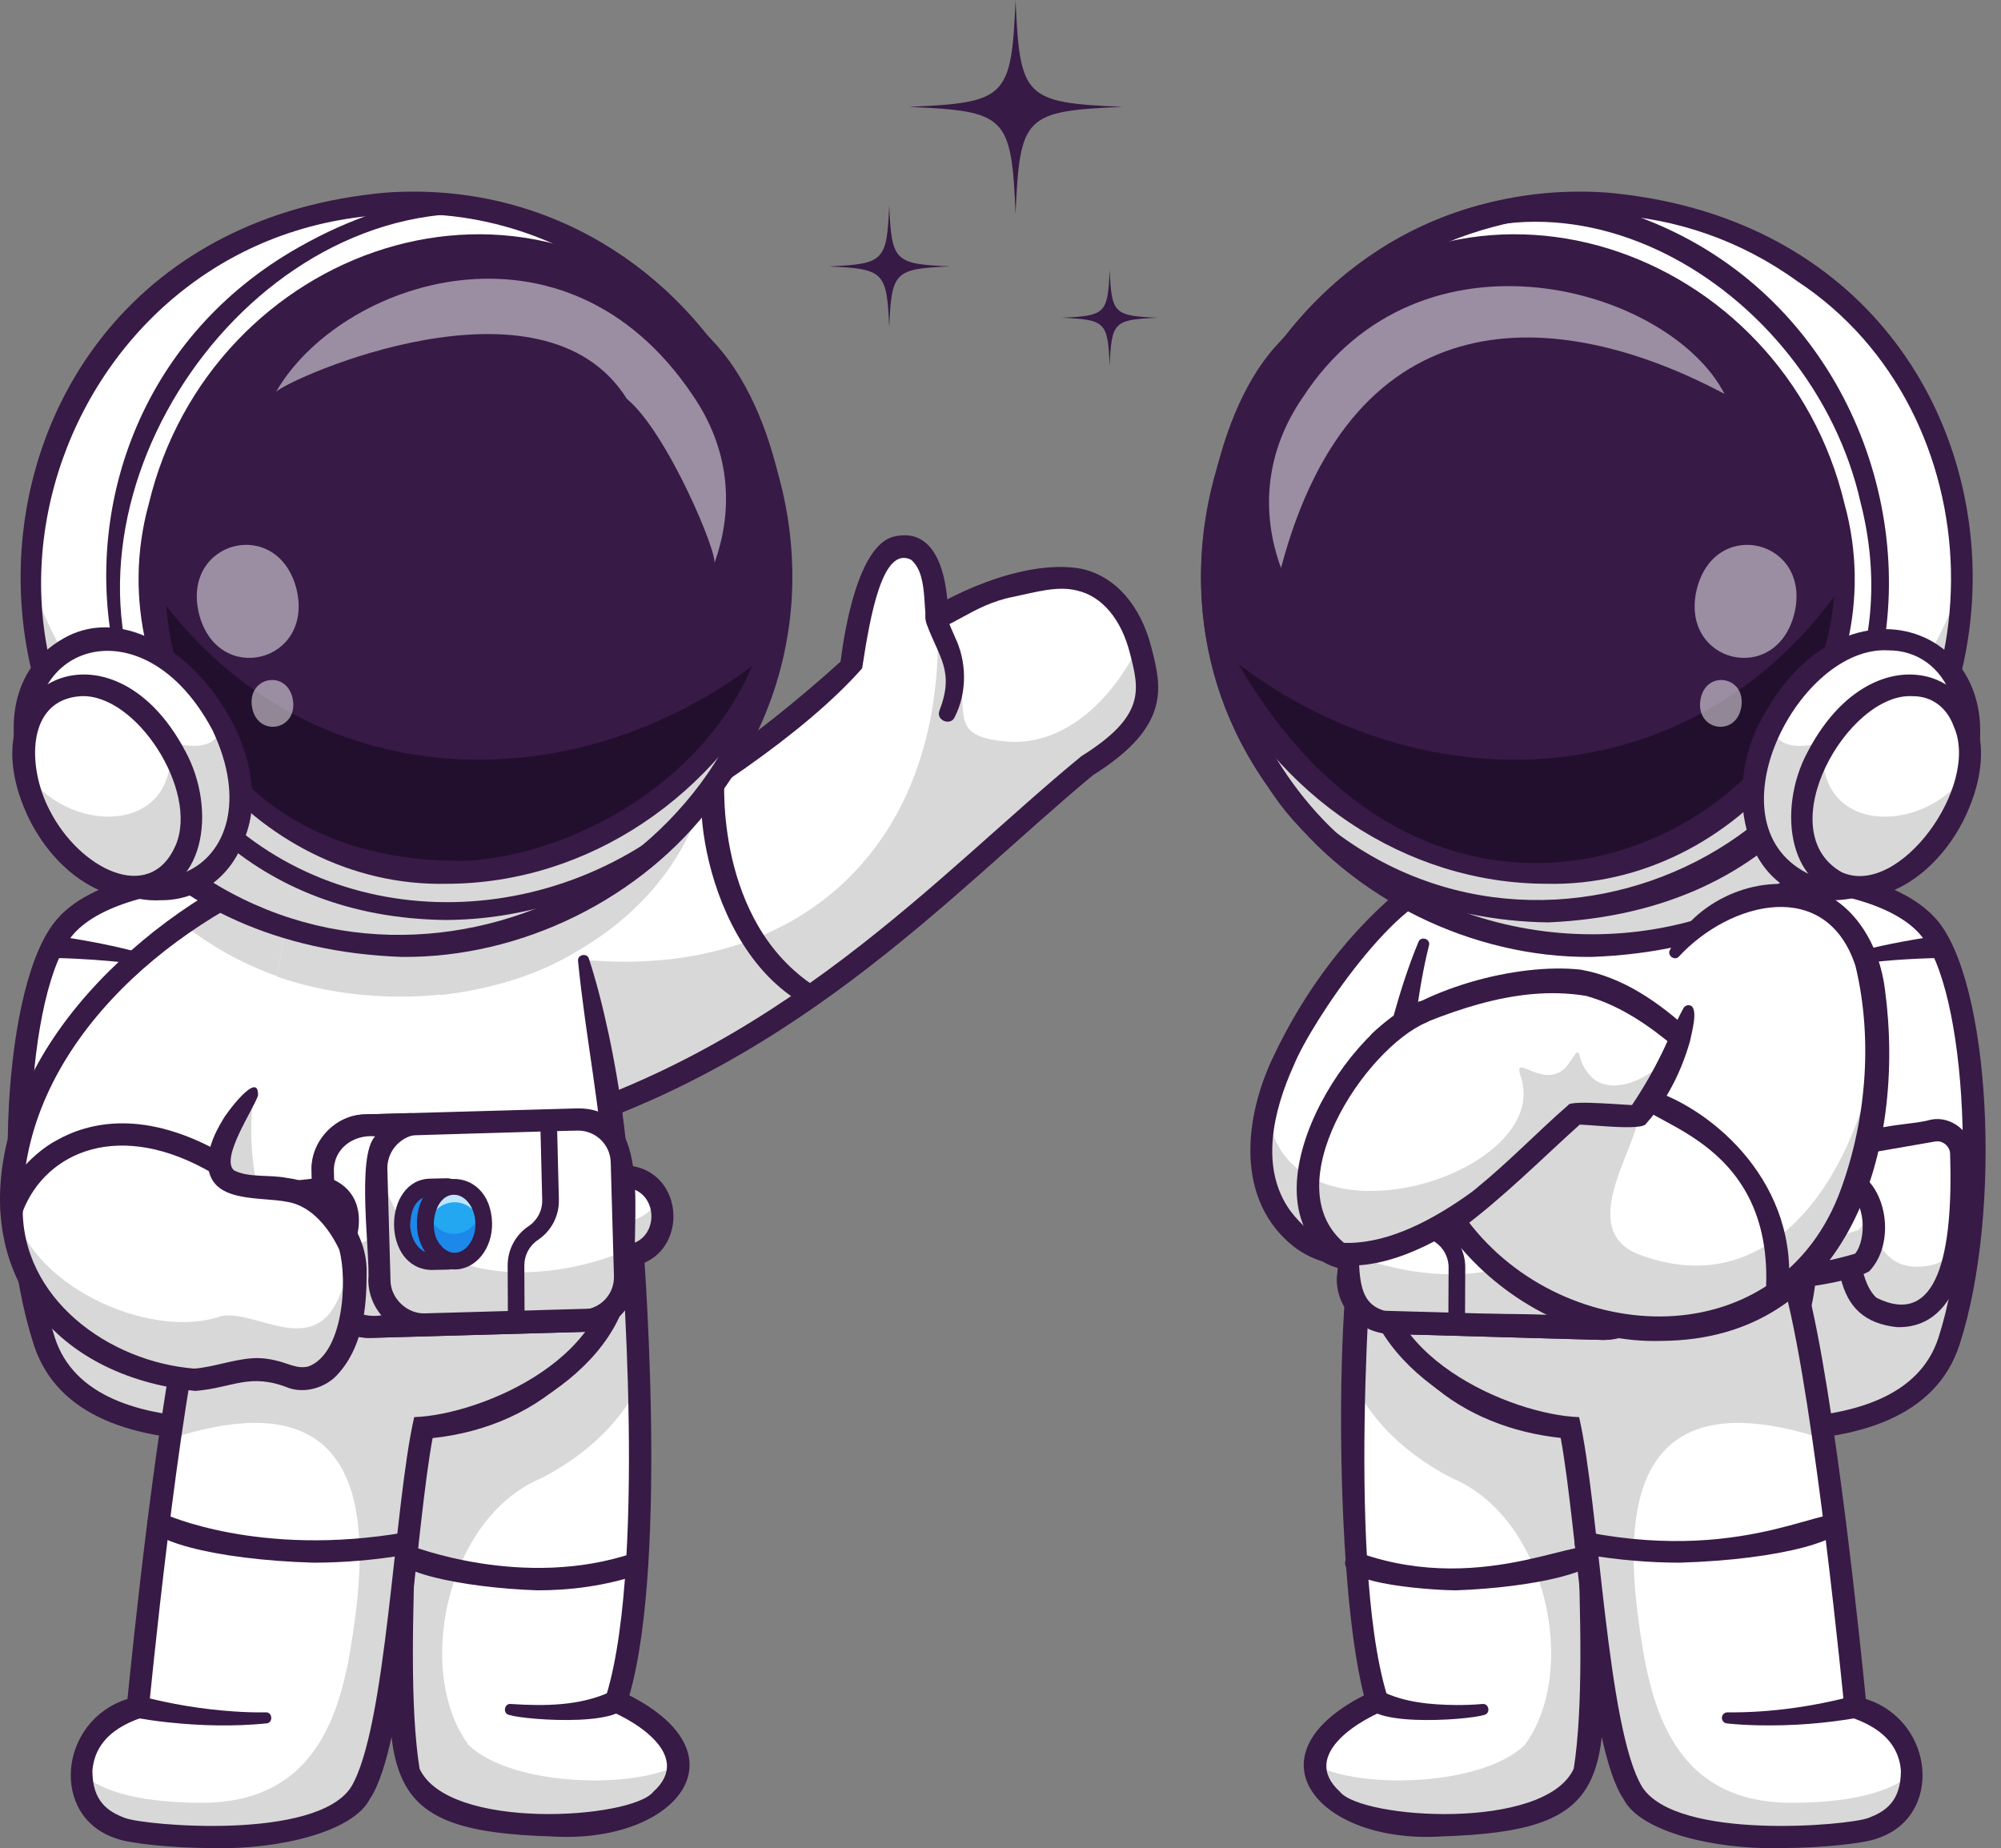 <?xml version="1.0" encoding="utf-8"?>
<!-- Generator: Adobe Illustrator 28.1.0, SVG Export Plug-In . SVG Version: 6.00 Build 0)  -->
<svg version="1.1" id="Layer_1" xmlns="http://www.w3.org/2000/svg" xmlns:xlink="http://www.w3.org/1999/xlink" x="0px" y="0px"
	 viewBox="0 0 2879.67 2659.94" style="enable-background:new 0 0 2879.67 2659.94;" xml:space="preserve">
<rect x="0" y="0" width="2879.67" height="2659.94" fill="#808080" stroke="none"/>
<style type="text/css">
	.st0{fill:#FFFFFF;}
	.st1{fill:#D8D8D8;}
	.st2{fill:#371A45;}
	.st3{opacity:0.25;}
	.st4{fill:none;stroke:#293856;stroke-width:31.973;stroke-linecap:round;stroke-miterlimit:10;}
	.st5{fill:#32B1D1;}
	.st6{fill:#22A7F0;}
	.st7{fill:#1B88EA;}
	.st8{opacity:0.7;}
	.st9{fill:#220F2D;}
	.st10{opacity:0.5;}
</style>
<g>
	<g>
		<g>
			<path class="st0" d="M1564.75,1101.88c-78.84,49.21-401.99,426.99-823.39,534.36c-37.38-71.03-125.48-238.45-161.86-307.62
				c198.9-51.35,426.12-169.32,645.35-368.53c0,0,18.32-159.55,64.83-172.2c62.17-16.88,58.42,101.35,58.42,101.35
				c17.57-16.28,160.19-73.56,205.66-54.83c45.36,9.97,75.42,52.6,87.56,100.82C1655.32,989.53,1668.41,1037.09,1564.75,1101.88z"/>
		</g>
		<g>
			<path class="st0" d="M1017.26,1124.04c-31.76,160.81-187.73,286.86-383.36,308.01l-54.4-103.44
				C716.01,1293.36,865.83,1226.74,1017.26,1124.04z"/>
		</g>
		<g>
			<path class="st1" d="M1564.75,1101.88c-78.84,49.21-401.99,426.99-823.39,534.36l-103.27-196.24c0,0,201.56-58.64,201.56-58.64
				c305.15,28.05,518.66-157.98,509.93-483.66c72.9,108.29-10.03,159.85,98.56,169.5c87.34,7.77,157.63-67.58,191-139.78
				C1654.73,987.72,1672.32,1033.76,1564.75,1101.88z"/>
		</g>
		<g>
			<path class="st2" d="M741.36,1652.23c-18.05-0.08-22.22-26.8-3.93-31.48c387.75-104.96,611.57-362.34,818.83-532.44
				c93.06-58.13,83.32-95.85,69.85-148.05c-12.2-48.65-40.12-82.24-75.9-90.26c-27.56-7.33-58.94,2.03-91.91,8.97
				c-59.92,11.28-97.71,53.05-118.3,44.06c-16.61-8.3,0.08-72.63-28.71-97.36c-41.51-20.92-59.11,81.53-70.57,156.21
				c-164.27,186.81-631.98,422.46-676.72,370.72c-2.2-8.56,2.94-17.28,11.48-19.48c150.23-38.78,381.85-132.89,634.19-360.89
				c5.67-45.67,25.34-166.06,75.83-179.77c58.64-14.33,74.04,48.39,77.73,90.15c53.76-27.8,131.39-55.77,194.1-43.79
				c47.85,10.8,84.46,52.73,99.73,113.44c14.29,55.36,29.06,112.6-83.87,183.15C1366.62,1286.76,1134.96,1549.19,741.36,1652.23z"/>
		</g>
		<g>
			<path class="st2" d="M1165.11,1449.74c-163.38-83.29-177.05-359.37-137.2-348.04c8.81,0.7,15.37,8.41,14.67,17.21
				c-0.21,2.83-14.18,207.71,131.2,301.41C1187.19,1428.27,1180.43,1450.37,1165.11,1449.74z"/>
		</g>
		<g>
			<g>
				<path class="st0" d="M94.14,1333.4c-74.16,84.08-89.52,414.24-30.36,596.86s392.35,128,579.97,82.7
					c187.62-45.3,98.24-472.24,72-586.13C674.77,1248.99,204.03,1208.82,94.14,1333.4z"/>
			</g>
			<g>
				<path class="st1" d="M643.75,2012.96c-222.68,54.11-587.3,108.95-599.41-161.14c60.68,30.17,125.78-21.42,124.13-73.39
					c4.07-258.96,5.49-516.13,276.79-509.81c131,18.7,250.73,72.44,270.46,158.23C742.01,1540.72,831.38,1967.66,643.75,2012.96z"/>
			</g>
			<g>
				<path class="st2" d="M327.23,2073.6c-133.92,0-245.08-34.72-278.66-138.4c-62.31-192.35-44.11-524.29,33.58-612.37l11.99,10.58
					l-11.99-10.58c109.38-128.38,596.29-100,649.18,100.42c36.99,143.08,107.55,569.14-83.84,605.26
					C543.67,2053.57,428.89,2073.59,327.23,2073.6z M341.16,1276.94c-104.59,0-197.02,23.95-235.03,67.04
					c-69.22,78.48-84.45,404.48-27.15,581.36c54.26,167.48,374.78,117.05,561.01,72.08c167.74-40.5,88.47-444.22,60.17-567
					C681.35,1325.12,456.14,1272.05,341.16,1276.94z"/>
			</g>
			<g>
				<path class="st0" d="M177.82,1643.05l-90.77-16c-20.52-3.62-39.61,11.54-40.63,32.35c-3.5,71.59-1.37,218.03,72.98,232.65
					c90.1,17.72,99.61-83.94,86.89-218.26C204.83,1658.31,193.12,1645.75,177.82,1643.05z"/>
			</g>
			<g class="st3">
				<path class="st2" d="M206.08,1673.61c13.03,134.28,3.75,236-86.39,218.45c-37.02-7.15-56.22-47.08-65.72-94.17
					c9.7,12.03,21.77,20.39,36.84,23.3c80.69,15.67,96.62-64.22,89.63-177.55C194.35,1647.18,204.72,1659.14,206.08,1673.61z"/>
			</g>
			<g>
				<path class="st2" d="M138.82,1910.02c-106.4,3.1-112.7-157.63-108.59-251.18c0.71-29.57,30.24-53.19,59.27-47.45
					c38.07,11.17,129.55,3.61,132.52,60.67C231.75,1814.46,233.01,1899.57,138.82,1910.02z M80.71,1642.61
					c-9.56-0.17-18.33,8.07-18.54,17.71c-4.73,144.26,18.24,250.97,105.96,207.43c37.43-34.03,25.86-153.39,22.05-192.6
					c-0.8-8.26-7.12-15.03-15.37-16.46c0,0-90.81-15.79-90.81-15.8C82.9,1642.71,81.8,1642.61,80.71,1642.61z"/>
			</g>
			<g>
				<path class="st2" d="M79.59,1346.8c44.1,6.52,87.58,14.51,130.5,26.78c4.25,1.23,6.69,5.68,5.46,9.92
					c-1.15,3.95-5.08,6.35-9.04,5.66c-31.97-5.16-64.58-7.7-96.99-9.34c-10.83-0.52-21.81-0.94-32.45-1.14
					C54.88,1378,57.52,1343.97,79.59,1346.8z"/>
			</g>
		</g>
		<g>
			<path class="st0" d="M976.12,2539.71c0.16,15.38-6.66,32.19-24.38,50.12c-54.16,54.68-329.92,55.51-363.02-39.05
				c-27.97-65.59,13.61-549.44-9.99-744.72l328.88-42.74c12.44,113.56,28.52,566.43-21.29,685.44
				C886.31,2448.76,975.52,2484.96,976.12,2539.71z"/>
		</g>
		<g>
			<path class="st1" d="M976.12,2539.71c0.16,15.38-6.66,32.19-24.38,50.12c-54.16,54.68-329.92,55.51-363.02-39.05
				c-27.97-65.59,13.61-549.44-9.99-744.72l328.88-42.74c0,0,8.48,100.98,12.01,229.25c-18.32,37.19-57.85,92.22-140.79,134.92
				c-136.8,57.37-182.8,278.53-104.19,384.32C739.06,2572.26,915.34,2574.56,976.12,2539.71z"/>
		</g>
		<g>
			<path class="st2" d="M793.54,2642.97c-239.12-6.77-242.87-75.74-228.6-331.49c5.92-145.36,9.48-340.22-2.16-504.31
				c-0.62-8.81,6.01-16.46,14.82-17.08c8.73-0.57,16.45,6.01,17.08,14.81c25.78,220.34-18.85,563.3,9.11,740.59
				c41.48,90.34,306.07,72.41,336.58,33.09c60.3-54.51-35-107.46-73.91-120.67c68.19-181.71,25.52-685.98,25.24-693.27
				c-0.74-8.8,5.79-16.53,14.59-17.27c8.84-0.65,16.53,5.8,17.27,14.59c1.67,19.89,39.38,478.84-17.82,678.05
				C1076.99,2527.43,970.41,2654.43,793.54,2642.97z"/>
		</g>
		<g>
			<path class="st2" d="M773.69,2288.83c-111.06-3.81-220.34-28.06-205.21-56.18c3.34-8.18,12.67-12.12,20.84-8.76
				c2.24,0.9,163.84,64.96,322.47,11.19c8.37-2.83,17.44,1.65,20.27,10.01c2.83,8.36-1.65,17.44-10.01,20.27
				C870.9,2282.7,820.03,2288.83,773.69,2288.83z"/>
		</g>
		<g>
			<path class="st2" d="M735.4,2452.41c47.9,3.18,100.4,2.88,144.27-18.19c7.89-4.23,17.76-1.16,21.83,6.82
				c19.92,46.95-145.53,34.72-168.58,27.16C723.07,2466.46,725.5,2451.03,735.4,2452.41z"/>
		</g>
		<g>
			<path class="st4" d="M673,2101.39"/>
		</g>
		<g>
			<path class="st5" d="M866.12,1445.04"/>
		</g>
		<g>
			<path class="st0" d="M880.14,1847.48c-50.23,253.64-530.47,295.77-605.44,15.93c-23.14-121.2,8.44-280.87,25.84-417.39
				c16.84-127.66,111.3-269.32,87.52-424.55l451.6,359.89C871.54,1526.95,907.62,1763.32,880.14,1847.48z"/>
		</g>
		<g>
			<path class="st0" d="M826.83,1371.11c-142.43,85.67-367.61,84.17-508.4-3.45c32.02-106.58,88.65-222.02,69.63-346.19
				L826.83,1371.11z"/>
		</g>
		<g>
			<path class="st1" d="M1017.26,1124.04c-31.76,160.81-187.73,286.86-383.36,308.01l-54.4-103.44
				C716.01,1293.36,865.83,1226.74,1017.26,1124.04z"/>
		</g>
		<g>
			<path class="st1" d="M430.59,1241.09l-32.42,163.65c-50.57-18.11-96.29-43.8-135.12-75.35
				C319.26,1289.56,377.89,1259.29,430.59,1241.09z"/>
		</g>
		<g>
			<path class="st1" d="M826.83,1371.11c-142.43,85.67-367.61,84.17-508.4-3.45c32.02-106.58,88.65-222.02,69.63-346.19
				L826.83,1371.11z"/>
		</g>
		<g>
			<path class="st1" d="M484.21,1861.62c-89.04,23.69-153.66,33.38-200.51,34.68c-30.11-99.45-15.75-199.35-1-320.71l82.37-3.75
				C365.06,1571.84,329.73,1791.28,484.21,1861.62z"/>
		</g>
		<g>
			<path class="st2" d="M847.47,1379.66c38.17,115.69,81.64,365.72,45.4,480.59c-50.14,161.58-215.63,232.06-374.52,206.39
				c-112.29-12.95-238.4-77.22-259.08-198.98c-23.88-138.2,7.64-278.41,24.3-415.36c2.18-16.71,5.01-34.03,9.01-50.28
				c30.8-125.63,99.98-246.26,79.7-378.14c-1.35-8.74,4.66-16.94,13.42-18.25c8.73-1.32,16.87,4.68,18.19,13.42
				c24.2,148-60.72,281.24-86.36,421.48c-16.54,138.8-50.18,281.75-26.86,421.1c39.65,188.13,336.08,221.77,473.52,125.5
				c49.02-34.4,82.63-88.11,100.63-145c11.71-42.24,8.64-89.31,6.48-133.46c-6.14-109.37-28.66-216-39.44-325.58
				C830.59,1373.97,844.8,1370.84,847.47,1379.66z"/>
		</g>
		<g>
			<path class="st0" d="M609.34,2054.15c-26.05,122.59-39.09,447.8-90.83,526.77c-57.59,87.91-315.13,61.34-343.79,50.7
				c-25.28-8.2-58.99-31.25-57.68-83.51c0.13-65.66,81.41-91.49,81.41-91.49c-0.29-12.89,51.24-487.61,85.25-601.5l606.17-56.8
				C902.78,2021.51,609.34,2054.15,609.34,2054.15z"/>
		</g>
		<g>
			<path class="st1" d="M609.34,2054.15c-73.69,361.37,43.85,669.64-434.63,577.45c-24.56-9.1-56.32-26.82-57.63-79.61
				c20.51,19.11,67.27,42.58,173.55,42.58c179.22,0,205.18-154.57,219.97-262.82c23.25-170.54,1.31-348.41-266.26-260.81
				c12.09-83.64,25.61-162.78,39.35-215.83l606.17-56.8C902.78,2021.51,609.34,2054.15,609.34,2054.15z"/>
		</g>
		<g>
			<path class="st2" d="M306.54,2659.76c-62.34,0-121.28-7.2-137.39-13.18c-98.15-30.1-85.2-170.17,14.35-201.39
				c6.61-67.07,44.34-438.29,84.7-594.08c2.21-8.55,10.94-13.7,19.48-11.46c8.55,2.21,13.68,10.94,11.47,19.48
				c-42.88,165.5-84.38,594.7-84.79,599.02l-1.01,10.51c-10.86,4.95-75.36,18.63-80.36,79.48c-0.11,44.68,22.67,59.31,47.3,68.47
				c28.56,10.62,274.19,32.84,324.83-44.46c51.35-84.35,61.65-404.94,90.96-532.6c98.46-3.44,299.72-90.08,277.82-240.34
				c-0.5-8.81,6.23-16.37,15.05-16.88c8.86-0.44,16.37,6.22,16.88,15.04c22.37,150.14-159.82,259.77-283.05,271.04
				c-24.74,132.85-38.84,445.66-90.91,521.26C507.9,2636.38,400.78,2662.33,306.54,2659.76z"/>
		</g>
		<g>
			<path class="st2" d="M451.25,2249.01c-144.35-4.09-253.17-33.95-237.7-63.27c3.82-7.95,13.36-11.3,21.32-7.5
				c1.35,0.64,137.36,63.94,348.82,27.05c8.71-1.53,16.98,4.3,18.5,13c1.52,8.7-4.3,16.98-13,18.5
				C538.78,2245.59,492.6,2249.01,451.25,2249.01z"/>
		</g>
		<g>
			<path class="st2" d="M1364.1,889.25c0.22,6.79,6.87,19.22,10.03,27.23c17.17,35.52,18.02,79.33,0.09,115
				c-5.58,14.02-27.6,5.55-22.33-8.58c22.36-57.41-0.81-76.45-18.88-126.23C1323.27,861.74,1368.14,859.63,1364.1,889.25z"/>
		</g>
		<g>
			<g>
				<path class="st0" d="M953.97,1747.88c2.98,75.22-111.36,80.27-115.01,5.08C835.97,1677.74,950.32,1672.69,953.97,1747.88z"/>
			</g>
			<g>
				<path class="st1" d="M953.96,1747.87c-0.76,93.4-142.21,67.87-110.58-19.75c19.78,42.15,88.03,39.17,103.96-4.59
					C951.24,1730.82,953.57,1739.1,953.96,1747.87z"/>
			</g>
			<g>
				<path class="st2" d="M896.43,1823.97c-94.5-1.37-97.69-141.58-3.21-147.03C992.28,1675.3,995.56,1821.12,896.43,1823.97z
					 M896.51,1708.84c-56.06,1.47-54.21,84.04,1.79,83.12C951.71,1788.78,949.9,1709.6,896.51,1708.84z"/>
			</g>
			<g>
				<g>
					<path class="st0" d="M836.51,1900.99c0,0-300.88,8.49-300.88,8.49c-35.61,1.02-65.6-27.31-66.61-62.96
						c0,0-4.51-160.11-4.51-160.11c-0.88-31.22,20.73-58.06,50.06-64.93c4.15-1,8.47-1.55,12.91-1.68c0,0,300.84-8.49,300.84-8.49
						c93.22-2.07,62.6,133.19,70.22,189.78C904.65,1848.37,892.36,1897.62,836.51,1900.99z"/>
				</g>
				<g>
					<path class="st0" d="M181.26,1695.69c0,0-38.73,12.58-38.87,63.01c-0.11,39.52,17.79,56.36,17.79,56.36
						s132.35,48.17,304.86,7.18c0,0,32.54-13.38,36.04-60.34c1.34-17.94-8.87-45.52-33.9-52.05
						C467.18,1709.85,310.5,1737.18,181.26,1695.69z"/>
				</g>
				<g>
					<path class="st0" d="M836.51,1900.99c0,0-300.88,8.49-300.88,8.49c-35.61,1.02-65.6-27.31-66.61-62.96
						c0,0-4.51-160.11-4.51-160.11c-0.88-31.22,20.73-58.06,50.06-64.93c4.15-1,8.47-1.55,12.91-1.68c0,0,300.84-8.49,300.84-8.49
						c93.22-2.07,62.6,133.19,70.22,189.78C904.65,1848.37,892.36,1897.62,836.51,1900.99z"/>
				</g>
				<g>
					<path class="st0" d="M181.26,1695.69c0,0-38.73,12.58-38.87,63.01c-0.11,39.52,17.79,56.36,17.79,56.36
						s132.35,48.17,304.86,7.18c0,0,32.54-13.38,36.04-60.34c1.34-17.94-8.87-45.52-33.9-52.05
						C467.18,1709.85,310.5,1737.18,181.26,1695.69z"/>
				</g>
				<g>
					<path class="st0" d="M836.51,1900.99c0,0-300.88,8.49-300.88,8.49c-35.61,1.02-65.6-27.31-66.61-62.96
						c0,0-4.51-160.11-4.51-160.11c-0.88-31.22,20.73-58.06,50.06-64.93c4.15-1,8.47-1.55,12.91-1.68c0,0,300.84-8.49,300.84-8.49
						c93.22-2.07,62.6,133.19,70.22,189.78C904.65,1848.37,892.36,1897.62,836.51,1900.99z"/>
				</g>
				<g>
					<path class="st1" d="M836.52,1900.99l-300.88,8.49c-35.61,1.02-65.6-27.31-66.61-62.96l-4.51-160.11
						c-0.88-31.22,20.73-58.06,50.06-64.93c17.41,10.86,28.46,17.82,28.46,17.82c6.95,200.61,202.66,222.99,355.5,161.79
						C904.68,1848.43,892.31,1897.61,836.52,1900.99z"/>
				</g>
				<g>
					<path class="st2" d="M531.85,1925.56c-41.3,0.84-78.45-35.22-78.75-76.59c0,0-4.63-164.11-4.63-164.11
						c-2.07-42.16,34.34-80.71,76.56-81.01c0,0,304.83-8.61,304.83-8.61c115.91-2.37,75.22,170.85,85.65,240.68
						c1.22,43.44-33.12,79.77-76.56,81C836.69,1916.95,533.94,1925.6,531.85,1925.56z M832.1,1627.18
						c-0.42-0.53-305.4,8.98-306.16,8.63c-12.44,0.35-24.04,5.57-32.67,14.7s-13.19,21.01-12.83,33.44l4.63,164.11
						c0.35,12.44,5.57,24.04,14.7,32.67c9.13,8.62,20.97,13.23,33.44,12.83l304.83-8.61c25.82-0.73,46.23-22.32,45.5-48.14
						l-4.64-164.11C878.2,1647.34,857.33,1627.18,832.1,1627.18z"/>
				</g>
				<g>
					<path class="st0" d="M848.56,1899.46c-3.88,0.92-7.88,1.43-12.04,1.53c0,0-300.88,8.49-300.88,8.49
						c-35.87,1.12-65.8-28-66.57-62.96c-1.24-45.06-3.33-115.16-4.55-160.12c0.77-73.7,74.93-68.07,127.98-68.43
						c-69.11,13.15-47.87,102.26-48.59,151.58c1.62,53.94-8.85,135.93,68.71,136.63C612.6,1906.18,848.56,1899.46,848.56,1899.46z"
						/>
				</g>
				<g>
					<path class="st1" d="M848.56,1899.46c-3.88,0.92-7.88,1.43-12.04,1.53l-300.88,8.49c-84.49,0.63-65.23-102.63-69.28-157.56
						c13.91,32.55,50.47,56.5,77.54,17.63c1.64,54.05-8.86,135.88,68.71,136.63C612.6,1906.18,848.56,1899.46,848.56,1899.46z"/>
				</g>
				<g>
					<path class="st2" d="M533.73,1925.51c-42.31,0.85-80.38-36.14-80.66-78.53c0,0-4.52-160.13-4.52-160.13
						c-2.15-43.22,35.2-82.73,78.48-83.06c0,0,64.99-1.83,64.99-1.83l3.86,31.6c-22.92,5.01-39.08,25.64-38.42,49.06l4.52,160.14
						c0.12,26.04,24.19,48.79,50.14,47.43c0,0,236-6.68,236-6.68l4.02,31.56c-5.01,1.15-10.15,1.79-15.27,1.9
						C834.52,1917,535.9,1925.54,533.73,1925.51z M539.77,1635.42c-31.04-2.94-60.17,17.7-59.26,50.52c0,0,4.52,160.15,4.52,160.15
						c1.45,34.34,31.87,51.71,63.77,47.03c-11.67-13.9-18.27-31.15-18.78-49.48C533.27,1806.85,512.33,1664.76,539.77,1635.42z"/>
				</g>
				<g>
					<path class="st6" d="M662.41,1761.08c0.13,5.92-7.12,53.92-7.12,53.92c-33.53,2.54-73.45,4.83-77.01-52.03
						c1.15-56.49,39.88-56.53,74.6-55.43C652.87,1707.54,662.19,1751.44,662.41,1761.08z"/>
				</g>
				<g>
					<path class="st7" d="M662.41,1761.08c0.13,5.92-7.12,53.92-7.12,53.92c-33.53,2.54-73.45,4.83-77.01-52.03
						c1.15-56.49,39.88-56.53,74.6-55.43C652.87,1707.54,662.19,1751.44,662.41,1761.08z"/>
				</g>
				<g>
					<path class="st2" d="M620.77,1827.76c-72.3-2.07-70.24-129.83-1.9-131.44c0,0,23.55-0.53,23.55-0.53
						c11.88-0.26,21.94,7.89,24.28,19.38c7.5,36.85,7.65,43.48,7.7,45.65l0,0c0.04,1.74,0.13,5.82-5.73,45.73
						c-1.72,11.71-11.56,20.41-23.42,20.67l-23.43,0.53C621.47,1827.76,621.12,1827.76,620.77,1827.76z M643.2,1719.95
						c-30.68-1.6-51.11,2.18-52.94,42.76c0.13,18.74,11.72,41.07,31.02,41.06c0,0,23.43-0.53,23.43-0.53
						C652.2,1744.85,653.11,1776.67,643.2,1719.95z"/>
				</g>
				<g>
					<path class="st6" d="M696.15,1760.33c1.24,70.33-82.22,72.21-84.13,1.89C610.77,1691.88,694.23,1690.01,696.15,1760.33z"/>
				</g>
				<g class="st8">
					<path class="st0" d="M695.49,1771.39c-9.73-55.93-75.3-54.24-82.35,2C601.07,1688.38,703.69,1685.91,695.49,1771.39z"/>
				</g>
				<g>
					<path class="st7" d="M655.31,1814.99c-30.03,2.01-51.07-41.24-40.93-72.17c13.51,44.95,67.03,43.75,78.53-1.7
						C704.45,1771.53,685.33,1815.62,655.31,1814.99z"/>
				</g>
				<g>
					<path class="st2" d="M654.51,1827c-32.04,0.19-54.47-33.13-54.48-64.51c-1.45-86.04,105.73-88.35,108.11-2.43l0,0
						C708.93,1796.69,684.91,1826.98,654.51,1827z M653.61,1719.52c-28.63-0.46-38.87,52.34-19.15,72.81
						c21.51,25.89,50.98,0.71,49.7-31.74l0,0C683.66,1738.19,669.72,1719.52,653.61,1719.52z"/>
				</g>
				<g>
					<path class="st2" d="M742.95,1914.46c-6.6,0-11.96-5.33-11.99-11.94l-0.37-81.05c-0.1-22.87,11.18-44.11,30.19-56.82
						c12.6-8.43,19.9-22.51,19.53-37.67l-2.83-114.21c-0.62-15.45,23.82-16.23,23.97-0.59c0,0,2.83,114.21,2.83,114.21
						c0.58,23.42-10.7,45.18-30.17,58.19c-12.3,8.23-19.61,21.98-19.54,36.78l0.37,81.05
						C754.97,1909.06,749.59,1914.46,742.95,1914.46z"/>
				</g>
			</g>
			<g>
				<path class="st0" d="M181.26,1695.69c0,0-38.73,12.58-38.87,63.01c-0.11,39.52,17.79,56.36,17.79,56.36
					s132.35,48.17,304.86,7.18c0,0,32.54-13.38,36.04-60.34c1.34-17.94-8.87-45.52-33.9-52.05
					C467.18,1709.85,310.5,1737.18,181.26,1695.69z"/>
			</g>
			<g class="st3">
				<path class="st2" d="M501.07,1761.91c-3.48,46.94-36.03,60.32-36.03,60.32c-172.5,40.99-304.87-7.19-304.87-7.19
					c-8.46-3.65-27.41-55.72-12.16-86.2c4.11,26.74,16.51,38.36,16.51,38.36s132.37,48.18,304.87,7.19c0,0,18.71-7.7,29.23-31.86
					C500.76,1749.3,501.49,1756.12,501.07,1761.91z"/>
			</g>
			<g>
				<path class="st2" d="M323.2,1854.87c-106.05-1.9-162.08-20.68-173.97-28.16c-41.86-43.64-22.99-137.1,32-147.82
					c119.88,41.48,283.37,15.81,283.21,15.21c0,0,3.42-0.6,3.42-0.6l3.36,0.88c80.54,26.82,36.46,134.61-0.1,142.63
					C417.89,1850.5,366.65,1854.74,323.2,1854.87z M169.48,1801.3c22.49,7.13,141.52,40.67,290.26,5.76
					c4.12-2.19,22.98-13.95,25.4-46.35c0.71-9.56-4.29-28.57-19.15-34.46c-25.49,4.01-163.52,23.06-283.76-13.51
					C154.29,1723.94,152.63,1780.33,169.48,1801.3z"/>
			</g>
		</g>
		<g>
			<path class="st0" d="M449.01,1982.34c-25.83,8.07-46.38-11.47-78.71-11.47c-32.37,0-76,18.89-103.83,14.4
				c-489.4-94.27-162.47-659.5,164.13-744.17l-65.53,330.75c0,0-66.31,83.2-45.72,117.32c16.97,28.18,70.07,12.52,116.4,29.06
				c25.87,9.21,57.5,46.07,68.8,74.95C516.89,1824.62,515.67,1961.53,449.01,1982.34z"/>
		</g>
		<g>
			<path class="st1" d="M430.59,1241.09l-32.42,163.65c-50.57-18.11-96.29-43.8-135.12-75.35
				C319.26,1289.56,377.89,1259.29,430.59,1241.09z"/>
		</g>
		<g>
			<path class="st1" d="M449.01,1982.34c-25.83,8.07-46.38-11.47-78.71-11.47c-32.37,0-76,18.89-103.83,14.4
				c-74.92-7.69-257.49-78.81-250.08-259.81c16.7,124.11,201.19,204.81,302.22,168.57c60.99-10.99,165.61,91.93,185.94-100.86
				C516.89,1824.62,515.67,1961.53,449.01,1982.34z"/>
		</g>
		<g>
			<path class="st2" d="M435.82,1256.19c-197.34,74.97-404,253.17-403.16,479.56c-2.68,132.89,123.77,224.15,246.89,233.96
				c27-2.01,56.3-13.23,84.07-14.91c11.06-0.77,22.91,0.6,33.22,3.21c17.44,3.76,30.48,12.64,46.86,8.67
				c50.21-18.4,56.89-123.32,44.45-168.33c-14.23-30.16-39.45-62.43-73.71-68.44c-40.34-8.47-114.71,3.32-115.19-56.99
				c0.57-22.22,10.03-42.56,21.09-60.81c5.25-10.12,52.53-73.27,50.98-35.27c-7.92,22.11-54.56,90.76-34.44,107.66
				c21.55,10.87,49.83,5.67,76.55,10.87c21.48,2.61,44.83,11.89,59.92,26.58c32.12,28.19,55.97,67.89,54.2,111.54
				c0.15,51.02-6.08,107.44-43.39,146.44c-16.8,17.35-44.73,25.52-68.01,17.9c-56.75-22.76-79.89-0.63-134.97,4.01
				c-208.44-21.27-327.1-177.2-264.41-382.82c34.31-112.98,114.82-207.35,205.74-279.27c45.87-35.99,95.63-67.05,148.52-91.73
				c17.74-8.11,35.83-15.56,54.37-22.05c8.33-2.92,17.45,1.47,20.37,9.8C448.7,1244.15,444.23,1253.33,435.82,1256.19z"/>
		</g>
		<g>
			<g>
				<path class="st0" d="M1123.87,811.31c4.66,145.23-59.58,298.2-167.57,399.11C379.59,1723.75-351.9,836.9,288.92,380.83
					C634.85,149.95,1119.99,395.41,1123.87,811.31z"/>
				<path class="st2" d="M578.64,1362.84c-701.74-24.22-716.3-1009.14-22.49-1071.28c452.56-31.88,739.09,496.77,458.83,855.82
					C914.33,1281.78,745.35,1364.33,578.64,1362.84z M588.45,293.82c-111.56-0.13-223.37,34.78-314.53,99.07
					c-576.71,433.84,33.92,1265.17,625.78,862.64C1317.34,952.13,1105.22,294.27,588.45,293.82z"/>
			</g>
			<g>
				<path class="st1" d="M255.97,1255.2c418.9,307.26,993.83-95.41,844.61-588.64c-13.35,609.01-863.5,746.59-1058.12,163.24
					C42.04,991.62,115.63,1151.02,255.97,1255.2z"/>
			</g>
			<g>
				<path class="st2" d="M578.64,1373.62c-715.63-24.67-730.79-1029.4-23.12-1092.82c461.62-32.5,753.88,506.84,468.06,873.09
					C920.95,1290.95,748.65,1375.13,578.64,1373.62z M588.45,304.6c-499.25-1.97-731.09,637.65-325.08,940.66
					c346.92,259.35,857.62,2.31,848.11-433.7l0,0C1111.57,534.57,863.97,299.37,588.45,304.6z"/>
			</g>
			<g>
				<path class="st2" d="M578.64,1377.21c-720.26-24.82-735.62-1036.15-23.34-1100c464.64-32.71,758.8,510.19,471.14,878.84
					C923.15,1294.01,749.75,1378.73,578.64,1377.21z M588.45,308.2c-495.81-1.96-726.18,633.22-322.93,934.18
					c344.54,257.56,851.81,2.31,842.37-430.74l0,0C1107.97,536.55,862.06,303,588.45,308.2z"/>
			</g>
			<g>
				<path class="st2" d="M1108.95,947.62c-165.93,346.51-618.55,425.53-827.22,110.18C21.33,631,610.97,69.81,1021.92,510.18
					C1111.21,611.84,1141.17,823.86,1108.95,947.62z"/>
			</g>
			<g>
				<path class="st9" d="M281.75,1057.8c207.28,318.28,679.35,234.34,829.36-121.78c-272.24,226.24-677.34,220.27-894.35-94.64
					C217.55,916.78,237.95,991.58,281.75,1057.8z"/>
			</g>
			<g>
				<path class="st2" d="M640.18,1324.03C97.16,1316.86-19.9,609.31,430.89,355.32c73.27-41.39,146.3-65.68,217.86-72.32
					c265.93,24.79,486.89,259.91,487.61,528.04l0,0c3.89,152.26-60.7,303.87-171.45,408.43
					C867.22,1287.97,752.24,1323.94,640.18,1324.03z M648.57,308.14c-345.75,23.53-608.63,475.19-404.1,773.88
					c153.14,241.82,474.53,280.37,703.91,118.67C1269.05,901.47,1085.16,352.85,648.57,308.14z"/>
			</g>
			<g>
				<path class="st2" d="M643.06,1271.94c-274.82,6.52-505.12-270.86-428.86-547.05c88.19-367.77,543.92-535.61,818.98-226.06
					c94.53,108.49,124.53,319.37,91.1,453.79C1032.41,1146.06,845.77,1271.64,643.06,1271.94z M686.22,366.76
					c-566.53,24.56-624.12,882.4-12.19,872.14c183.93-13.51,390.22-150.47,429.65-350.33
					C1131.17,602.27,962.77,380.44,686.22,366.76z M1108.95,947.62h0.05H1108.95z"/>
			</g>
			<g>
				<path class="st0" d="M61.54,1156.51c108.09,219.64,370.59,115.6,257.47-114.91C199.87,818.04-45.87,934.5,61.54,1156.51z"/>
			</g>
			<g>
				<path class="st1" d="M61.54,1156.51c108.14,219.68,370.56,115.57,257.47-114.9c-7.86,69.54-133.24,3.97-142.61,1.21
					c0,0-59.44,20.92-136.74,49.12C43.62,1113.22,50.86,1135.07,61.54,1156.51z"/>
			</g>
			<g>
				<path class="st2" d="M231.35,1295.63C69.9,1304.75-75.97,1001.42,99.28,914.64c135.6-65.14,311.58,155.47,251.64,294.46
					C332.29,1262.28,285.69,1295.97,231.35,1295.63z M75.83,1149.38c110.27,207.22,327.41,105.85,229.79-98.87
					C195.35,843.3-21.78,944.67,75.83,1149.38L75.83,1149.38z"/>
			</g>
			<g>
				<path class="st0" d="M87.23,1229.44c57.93,58.34,136.2,63.03,174.83,10.47c88.62-107.28-103.57-339.93-209.79-211.26
					C13.65,1081.2,29.3,1171.1,87.23,1229.44z"/>
				<path class="st2" d="M188.2,1278.13c-141.93,4.9-236.29-264.02-69.94-287.42C268.3,976.2,367.62,1264.19,188.2,1278.13z
					 M126.14,993.76c-174.37,12.78-75.26,296.16,69.69,280.74C357.68,1251.24,263.99,988.98,126.14,993.76z"/>
			</g>
			<g>
				<path class="st1" d="M282.89,1143.77c-6.05-28.06-19.93-54.51-38.56-76.58c15.46,133.09-139.57,135.8-203.22,49.24
					C51.49,1265.33,308.92,1346.09,282.89,1143.77z"/>
			</g>
			<g>
				<path class="st2" d="M192.94,1292.22c-55.01,0-115.58-43.17-150.26-112.08l0,0c-98.22-198.56,117.62-302.67,224.39-98.28
					C311.77,1164.09,297.24,1289.23,192.94,1292.22z M116.06,1001.95c-78.55,5.19-77.01,102.09-44.82,163.82l0,0
					c42.56,84.29,144.36,136.77,181.58,50.71C286.38,1138.14,195.88,997.74,116.06,1001.95z"/>
			</g>
			<g class="st10">
				<path class="st0" d="M397.36,563.9c17.87-18.77,383.58-183.36,504.82,10.22c58.12,47.75,132.46,225.62,125.62,237.23
					c29.85-81.87,21.03-166.8-30.72-242.26c0.03-0.04-0.01-0.07-0.08-0.09C812.21,293.41,488.55,404.8,397.36,563.9z"/>
			</g>
			<g class="st10">
				<path class="st0" d="M426.81,848.28c25.13,105.69-114.37,140.21-140.6,34.46C261.08,777.06,400.58,742.54,426.81,848.28z"/>
			</g>
			<g class="st10">
				<path class="st0" d="M421.59,1007.66c6.62,44.32-51.93,53.85-59.02,9.35C355.94,972.68,414.49,963.15,421.59,1007.66z"/>
			</g>
		</g>
		<g>
			<path class="st2" d="M383.46,2480.36c-47.27,4.64-94.36,3.48-141.48-1.52c-15.7-1.61-31.33-4.01-46.96-6.61
				c-8.72-1.45-14.61-9.7-13.16-18.42c1.49-9.31,10.96-15.34,20.03-12.81c44.05,11.58,89.28,19.08,134.78,22.13
				c15.25,1.02,30.8,1.61,45.77,1.29C392.35,2464.03,393.35,2479.49,383.46,2480.36z"/>
		</g>
		<g>
			<path class="st2" d="M16.81,1759.3c-44.86-9.96,13.31-90.23,63.01-117.21c47.88-27.61,129.01-46.61,243.65,19.73
				c7.64,4.42,10.25,14.2,5.83,21.85c-4.42,7.65-14.2,10.25-21.85,5.83c-134.44-79.66-241.16-32.3-274.67,53.82
				C32.8,1752.14,25.64,1759.3,16.81,1759.3z"/>
		</g>
		<g>
			<g>
				<path class="st0" d="M2774.46,1333.4c74.16,84.08,89.52,414.24,30.36,596.86s-392.35,128-579.97,82.7
					c-187.62-45.3-98.24-472.24-72-586.13C2193.83,1248.99,2664.58,1208.82,2774.46,1333.4z"/>
			</g>
			<g>
				<path class="st1" d="M2224.85,2012.96c222.68,54.11,587.3,108.95,599.41-161.14c-60.68,30.17-125.78-21.42-124.13-73.39
					c-4.07-258.96-5.49-516.13-276.79-509.81c-131,18.7-250.73,72.44-270.46,158.23C2126.6,1540.72,2037.23,1967.66,2224.85,2012.96
					z"/>
			</g>
			<g>
				<path class="st2" d="M2541.37,2073.6c-101.66,0-216.42-20.02-320.27-45.09c-88.08-21.27-131.29-116.54-128.43-283.16
					c27.45-224.16-15.15-416.17,256.6-478.47c152.44-38.63,362.94-28.22,437.18,55.96c77.69,88.08,95.89,420.02,33.58,612.37
					C2786.45,2038.86,2675.27,2073.6,2541.37,2073.6z M2527.45,1276.94c-114.89-4.97-340.31,48.22-359.01,153.49
					c-28.29,122.77-107.56,526.49,60.17,566.99c186.23,44.97,506.76,95.4,561.01-72.08c57.3-176.88,42.08-502.88-27.15-581.36
					C2724.47,1300.89,2632.02,1276.94,2527.45,1276.94z"/>
			</g>
			<g>
				<path class="st0" d="M2690.78,1643.05l90.77-16c20.52-3.62,39.61,11.54,40.63,32.35c3.5,71.59,1.37,218.03-72.98,232.65
					c-90.1,17.72-99.61-83.94-86.89-218.26C2663.77,1658.31,2675.48,1645.75,2690.78,1643.05z"/>
			</g>
			<g>
				<path class="st1" d="M2662.52,1673.61c-13.03,134.28-3.75,236,86.39,218.45c37.02-7.15,56.22-47.08,65.72-94.17
					c-9.7,12.03-21.77,20.39-36.84,23.3c-80.69,15.67-96.62-64.22-89.63-177.55C2674.25,1647.18,2663.89,1659.14,2662.52,1673.61z"
					/>
			</g>
			<g>
				<path class="st2" d="M2729.78,1910.02c-94.17-10.37-92.93-95.61-83.2-237.95c2.85-56.99,94.63-49.58,132.53-60.68
					c29-5.73,58.57,17.86,59.26,47.45C2842.48,1752.39,2836.19,1913.12,2729.78,1910.02z M2787.89,1642.61
					c-1.09,0-2.19,0.09-3.3,0.29l-90.82,15.8c-8.25,1.43-14.57,8.2-15.37,16.46c-3.8,39.22-15.38,158.57,22.05,192.6
					c87.72,43.58,110.7-63.18,105.97-207.42C2806.22,1650.68,2797.45,1642.44,2787.89,1642.61z M2691.04,1642.95h0.05H2691.04z"/>
			</g>
			<g>
				<path class="st2" d="M2791.47,1378.68c-43.11,1.08-86.83,3.73-129.43,10.49c-9.61,1.77-12.95-13.1-3.52-15.59
					c42.92-12.27,86.39-20.26,130.5-26.78C2811.08,1343.97,2813.76,1378.09,2791.47,1378.68z"/>
			</g>
		</g>
		<g>
			<path class="st0" d="M1892.48,2539.71c-0.16,15.38,6.66,32.19,24.38,50.12c54.16,54.68,329.92,55.51,363.02-39.05
				c27.97-65.59-13.61-549.44,9.99-744.72L1961,1763.31c-12.44,113.56-28.52,566.43,21.29,685.44
				C1982.29,2448.76,1893.08,2484.96,1892.48,2539.71z"/>
		</g>
		<g>
			<path class="st1" d="M1892.48,2539.71c-0.16,15.38,6.66,32.19,24.38,50.12c54.16,54.68,329.92,55.51,363.02-39.05
				c27.97-65.59-13.61-549.44,9.99-744.72L1961,1763.31c0,0-8.48,100.98-12.01,229.25c18.32,37.19,57.85,92.22,140.79,134.92
				c136.8,57.37,182.8,278.53,104.19,384.32C2129.54,2572.26,1953.27,2574.56,1892.48,2539.71z"/>
		</g>
		<g>
			<path class="st2" d="M2075.06,2642.97c-177.15,11.44-283.26-115.7-112.19-202.95c-48.75-189-38.58-705.81-0.57-692.65
				c8.81,0.75,15.35,8.47,14.61,17.27c-0.29,7.93-42.96,511.12,25.26,693.3c-39,13.18-134.18,66.12-73.94,120.65
				c30.38,39.34,295.22,57.27,336.57-33.1c27.86-178.15-16.58-519.6,9.14-740.58c0.61-8.8,8.29-15.38,17.06-14.82
				c8.81,0.62,15.44,8.27,14.82,17.08c-11.65,164.16-8.07,358.9-2.15,504.31C2317.3,2568.24,2315.53,2635.37,2075.06,2642.97z"/>
		</g>
		<g>
			<path class="st2" d="M2094.91,2288.83c-18.19,0.15-172.06-6.63-158.38-43.74c2.84-8.37,11.93-12.84,20.28-10.01
				c184.37,64.93,333.46-36.16,343.31-2.42C2315.18,2260.89,2205.98,2284.96,2094.91,2288.83z"/>
		</g>
		<g>
			<path class="st2" d="M2135.69,2468.21c-23.18,7.45-184.28,19.59-169.28-25.6c3.36-8.96,14.13-12.95,22.52-8.39
				c32.28,16.08,70.62,19.3,106.61,19.7c12.62,0.02,25.52-0.4,37.89-1.52C2143.23,2451.31,2145.38,2466.51,2135.69,2468.21z"/>
		</g>
		<g>
			<path class="st4" d="M2195.6,2101.39"/>
		</g>
		<g>
			<path class="st5" d="M2002.48,1445.04"/>
		</g>
		<g>
			<path class="st0" d="M1988.46,1847.48c50.23,253.64,530.47,295.77,605.44,15.93c23.14-121.2-8.44-280.87-25.84-417.39
				c-16.84-127.66-111.3-269.32-87.52-424.55l-451.6,359.89C1997.06,1526.95,1960.98,1763.32,1988.46,1847.48z"/>
		</g>
		<g>
			<path class="st0" d="M2041.78,1371.11c142.43,85.67,367.61,84.17,508.4-3.45c-32.02-106.58-88.65-222.02-69.63-346.19
				L2041.78,1371.11z"/>
		</g>
		<g>
			<path class="st1" d="M2438.01,1241.09l32.42,163.65c50.57-18.11,96.29-43.8,135.12-75.35
				C2549.35,1289.56,2490.71,1259.29,2438.01,1241.09z"/>
		</g>
		<g>
			<path class="st1" d="M2384.39,1861.62c89.04,23.69,153.66,33.38,200.51,34.68c30.11-99.45,15.75-199.35,1-320.71l-82.37-3.75
				C2503.54,1571.84,2538.87,1791.28,2384.39,1861.62z"/>
		</g>
		<g>
			<path class="st2" d="M2036.75,1383.08c-9.13,129.71-70.49,367.04-24.98,481.32c32.81,89.7,112.93,155.04,207.55,168.93
				c133.9,21.28,327.15-18.36,358.62-171.7c23.31-139.34-10.32-282.31-26.86-421.1c-25.63-140.22-110.56-273.51-86.35-421.48
				c1.32-8.73,9.47-14.73,18.2-13.41c8.75,1.32,14.76,9.51,13.41,18.25c-20.27,131.93,48.89,252.49,79.7,378.14
				c4,16.25,6.85,33.56,9.01,50.28c16.65,136.96,48.18,277.14,24.3,415.36c-20.73,121.75-146.76,186.04-259.09,198.99
				c-135.62,21.82-292.25-27.67-354.11-158.85c-46.17-81.75-35.19-178.77-27.03-267.72
				C1968.93,1625.12,2012.11,1319.48,2036.75,1383.08z"/>
		</g>
		<g>
			<path class="st0" d="M2879.67,1137.6"/>
		</g>
		<g>
			<path class="st0" d="M2259.26,2054.15c26.05,122.59,39.09,447.8,90.83,526.77c57.59,87.91,315.13,61.34,343.79,50.7
				c25.28-8.2,58.99-31.25,57.68-83.51c-0.13-65.66-81.41-91.49-81.41-91.49c0.29-12.89-51.24-487.61-85.25-601.5l-606.17-56.8
				C1965.82,2021.51,2259.26,2054.15,2259.26,2054.15z"/>
		</g>
		<g>
			<path class="st1" d="M2259.26,2054.15c73.69,361.37-43.85,669.64,434.63,577.45c24.56-9.1,56.32-26.82,57.63-79.61
				c-20.51,19.11-67.27,42.58-173.55,42.58c-179.22,0-205.18-154.57-219.97-262.82c-23.25-170.54-1.31-348.41,266.26-260.81
				c-12.09-83.64-25.61-162.78-39.35-215.83l-606.17-56.8C1965.82,2021.51,2259.26,2054.15,2259.26,2054.15z"/>
		</g>
		<g>
			<path class="st2" d="M2562.06,2659.76c-94.36,2.48-201.26-23.35-225.32-70.1c-52.08-75.54-66.19-388.48-90.92-521.26
				c-123.46-11.38-305.33-120.83-283.04-271.04c0.5-8.81,8-15.47,16.87-15.03c8.81,0.51,15.55,8.07,15.04,16.88
				c-22.05,150.29,179.89,237.02,277.82,240.35c29.31,127.49,39.62,448.38,90.97,532.58c50.64,77.3,296.27,55.08,324.83,44.46
				c24.63-9.16,47.4-23.79,47.29-68.47c-4.61-60.59-70.15-74.82-80.32-79.52l-1.04-10.47c-0.42-4.32-41.92-433.52-84.79-599.02
				c-2.21-8.54,2.92-17.27,11.47-19.48c8.54-2.23,17.27,2.92,19.48,11.46c40.36,155.79,78.1,527.01,84.7,594.08
				c99.78,31.42,112.33,171.33,14.34,201.39C2683.34,2652.57,2624.39,2659.76,2562.06,2659.76z"/>
		</g>
		<g>
			<path class="st2" d="M2417.35,2249.01c-41.35,0-87.52-3.42-137.94-12.22c-8.7-1.51-14.52-9.79-13-18.5
				c1.52-8.7,9.82-14.53,18.5-13c237.22,45.87,355.13-50.38,370.13-19.54C2670.08,2215.41,2562.06,2244.72,2417.35,2249.01z"/>
		</g>
		<g>
			<g>
				<path class="st0" d="M1885.3,1750.79c-2.98,75.22,111.36,80.27,115.01,5.08C2003.3,1680.65,1888.95,1675.61,1885.3,1750.79z"/>
			</g>
			<g>
				<path class="st1" d="M1885.32,1750.78c0.76,93.4,142.21,67.87,110.58-19.75c-19.78,42.15-88.03,39.17-103.96-4.59
					C1888.04,1733.73,1885.7,1742.01,1885.32,1750.78z"/>
			</g>
			<g>
				<path class="st2" d="M1942.85,1826.89c-41.69,0.11-75.46-35.14-73.52-76.8l0,0c1.25-64.03,85.66-94.71,127.73-46.41
					C2040.45,1748.19,2004.88,1828.87,1942.85,1826.89z M1942.76,1711.76c-21.61-0.42-40.97,18.1-41.49,39.75l0,0
					c-2.1,54.31,80.35,57.96,83.07,3.66C1985.87,1732.15,1965.81,1711.24,1942.76,1711.76z M1885.3,1750.79h0.05H1885.3z"/>
			</g>
			<g>
				<g>
					<path class="st0" d="M2002.76,1903.9l300.88,8.49c35.61,1.02,65.6-27.31,66.61-62.96c0,0,4.51-160.11,4.51-160.11
						c0.88-31.22-20.73-58.06-50.05-64.93c-4.15-1-8.47-1.55-12.91-1.68c0,0-300.84-8.49-300.84-8.49
						c-93.22-2.07-62.6,133.19-70.22,189.78C1934.63,1851.28,1946.92,1900.53,2002.76,1903.9z"/>
				</g>
				<g>
					<path class="st0" d="M2658.02,1698.61c0,0,38.73,12.58,38.87,63.01c0.11,39.52-17.79,56.36-17.79,56.36
						s-132.35,48.17-304.86,7.18c0,0-32.54-13.37-36.04-60.34c-1.34-17.94,8.87-45.52,33.9-52.05
						C2372.09,1712.76,2528.78,1740.1,2658.02,1698.61z"/>
				</g>
				<g>
					<path class="st0" d="M2002.76,1903.9l300.88,8.49c35.61,1.02,65.6-27.31,66.61-62.96c0,0,4.51-160.11,4.51-160.11
						c0.88-31.22-20.73-58.06-50.05-64.93c-4.15-1-8.47-1.55-12.91-1.68c0,0-300.84-8.49-300.84-8.49
						c-93.22-2.07-62.6,133.19-70.22,189.78C1934.63,1851.28,1946.92,1900.53,2002.76,1903.9z"/>
				</g>
				<g>
					<path class="st0" d="M2658.02,1698.61c0,0,38.73,12.58,38.87,63.01c0.11,39.52-17.79,56.36-17.79,56.36
						s-132.35,48.17-304.86,7.18c0,0-32.54-13.37-36.04-60.34c-1.34-17.94,8.87-45.52,33.9-52.05
						C2372.09,1712.76,2528.78,1740.1,2658.02,1698.61z"/>
				</g>
				<g>
					<path class="st0" d="M2002.76,1903.9l300.88,8.49c35.61,1.02,65.6-27.31,66.61-62.96c0,0,4.51-160.11,4.51-160.11
						c0.88-31.22-20.73-58.06-50.05-64.93c-4.15-1-8.47-1.55-12.91-1.68c0,0-300.84-8.49-300.84-8.49
						c-93.22-2.07-62.6,133.19-70.22,189.78C1934.63,1851.28,1946.92,1900.53,2002.76,1903.9z"/>
				</g>
				<g>
					<path class="st1" d="M2002.76,1903.9l300.88,8.49c35.61,1.02,65.6-27.31,66.61-62.96l4.51-160.11
						c0.88-31.22-20.73-58.06-50.05-64.93c-17.41,10.86-28.46,17.82-28.46,17.82c-6.95,200.61-202.66,222.99-355.5,161.79
						C1934.59,1851.34,1946.97,1900.53,2002.76,1903.9z"/>
				</g>
				<g>
					<path class="st2" d="M2307.41,1928.47c-2.4,0.2-304.6-8.72-307.09-8.64c-43.44-1.23-77.78-37.57-76.55-81.02
						c10.47-70.03-30.32-242.86,85.64-240.66c0,0,304.83,8.61,304.83,8.61c20.97,0.6,40.51,9.37,55,24.71
						c14.49,15.34,22.15,35.33,21.56,56.31C2380.32,1756.94,2420.77,1928.51,2307.41,1928.47z M2007.17,1630.1
						c-25.22,0-46.09,20.15-46.8,45.52c-12.51,290.92-28.73,193.96,345.7,220.87c25.68,0.76,47.41-19.68,48.14-45.51
						C2366.6,1560.2,2383.54,1656.94,2007.17,1630.1z"/>
				</g>
				<g>
					<path class="st0" d="M1990.71,1902.38c3.88,0.92,7.88,1.43,12.04,1.53c0,0,300.88,8.49,300.88,8.49
						c35.87,1.12,65.8-28,66.57-62.96c1.24-45.06,3.33-115.16,4.55-160.12c-0.77-73.7-74.93-68.07-127.98-68.43
						c69.11,13.15,47.87,102.26,48.59,151.58c-1.62,53.94,8.85,135.93-68.71,136.63
						C2226.67,1909.09,1990.71,1902.38,1990.71,1902.38z"/>
				</g>
				<g>
					<path class="st1" d="M1990.71,1902.38c3.88,0.92,7.88,1.43,12.04,1.53l300.88,8.49c84.49,0.63,65.23-102.63,69.28-157.56
						c-13.91,32.55-50.47,56.5-77.54,17.63c-1.64,54.05,8.86,135.88-68.71,136.63C2226.67,1909.09,1990.71,1902.38,1990.71,1902.38z
						"/>
				</g>
				<g>
					<path class="st2" d="M2305.53,1928.42c-2.52,0.02-300.63-8.5-303.23-8.54c-5.01-0.11-10.15-0.75-15.17-1.9l4.02-31.57
						l235.99,6.68c26.07,1.33,49.98-21.36,50.15-47.42c0,0,4.52-160.15,4.52-160.15c0.66-23.41-15.5-44.05-38.42-49.06l3.86-31.6
						c64.8-1.29,141.94,0.19,143.47,84.9c0,0-4.52,160.12-4.52,160.12C2385.93,1892.27,2347.85,1929.28,2305.53,1928.42z
						 M2290.47,1896.04c32.02,4.66,62.27-12.63,63.78-47.03c0,0,4.52-160.14,4.52-160.15c1.24-32.46-28.56-53.73-59.26-50.53
						c27.35,28.64,6.54,172.14,9.75,208.24C2308.74,1864.88,2302.14,1882.14,2290.47,1896.04z"/>
				</g>
				<g>
					<path class="st6" d="M2176.87,1764c-0.13,5.92,7.12,53.92,7.12,53.92c33.53,2.54,73.45,4.83,77.01-52.03
						c-1.15-56.49-39.88-56.53-74.6-55.43C2186.4,1710.46,2177.08,1754.35,2176.87,1764z"/>
				</g>
				<g>
					<path class="st7" d="M2176.87,1764c-0.13,5.92,7.12,53.92,7.12,53.92c33.53,2.54,73.45,4.83,77.01-52.03
						c-1.15-56.49-39.88-56.53-74.6-55.43C2186.4,1710.46,2177.08,1754.35,2176.87,1764z"/>
				</g>
				<g>
					<path class="st2" d="M2218.5,1830.67c-2.14,0.11-22.65-0.59-24.48-0.54c-11.85-0.27-21.7-8.97-23.41-20.68
						c-5.86-39.93-5.77-43.99-5.73-45.72l0,0c0.01-0.39,0.02-0.93,0.08-1.76c0.26-3.78,1.47-13.68,7.62-43.9
						c2.33-11.49,12.59-19.8,24.27-19.38c22.67-0.36,47.73-0.17,62.29,21.75C2288.16,1756.31,2269.63,1830.08,2218.5,1830.67z
						 M2188.86,1764.2c0.02,0.98,0.41,7.23,5.48,41.78c0,0,23.66,0.71,23.66,0.71c19.3,0.07,30.88-22.35,31.02-41.06
						c0.73-18.77-9.87-41.45-29.14-42.42c0,0-23.56-0.53-23.56-0.53C2190.9,1748.29,2188.95,1760.87,2188.86,1764.2z M2176.87,1764
						h0.05H2176.87z"/>
				</g>
				<g>
					<path class="st6" d="M2143.13,1763.24c-1.24,70.33,82.22,72.21,84.13,1.89C2228.5,1694.8,2145.04,1692.93,2143.13,1763.24z"/>
				</g>
				<g class="st8">
					<path class="st0" d="M2143.78,1774.3c9.73-55.93,75.3-54.24,82.35,2C2238.21,1691.29,2135.58,1688.83,2143.78,1774.3z"/>
				</g>
				<g>
					<path class="st7" d="M2183.97,1817.9c30.03,2.01,51.07-41.24,40.93-72.17c-13.51,44.95-67.03,43.75-78.53-1.7
						C2134.83,1774.44,2153.95,1818.53,2183.97,1817.9z"/>
				</g>
				<g>
					<path class="st2" d="M2184.73,1829.91c-52.36-0.68-68.88-76.97-37.7-111.99c10.56-12.88,24.74-19.84,39.64-19.45
						C2256.73,1700.25,2254.57,1829.84,2184.73,1829.91z M2185.66,1722.44c-19.08,0.54-30.39,22.4-30.54,41.07l0,0
						c-0.75,18.9,10.07,41.87,29.61,42.42C2223.68,1805.59,2225.01,1723.09,2185.66,1722.44z M2143.13,1763.24h0.05H2143.13z"/>
				</g>
				<g>
					<path class="st2" d="M2096.33,1917.38c-6.64,0-12.02-5.41-11.99-12.05c0,0,0.37-81.04,0.37-81.04
						c0.07-14.8-7.24-28.55-19.54-36.78c-19.47-13.02-30.75-34.78-30.17-58.19l2.83-114.21c0.19-15.35,24.59-15.05,23.97,0.6
						c0,0-2.83,114.21-2.83,114.21c-0.38,15.16,6.92,29.24,19.52,37.67c19.01,12.71,30.3,33.96,30.19,56.82l-0.37,81.04
						C2108.28,1912.04,2102.92,1917.38,2096.33,1917.38z"/>
				</g>
			</g>
			<g>
				<path class="st0" d="M2658.02,1698.61c0,0,38.73,12.58,38.87,63.01c0.11,39.52-17.79,56.36-17.79,56.36
					s-132.35,48.17-304.86,7.18c0,0-32.54-13.37-36.04-60.34c-1.34-17.94,8.87-45.52,33.9-52.05
					C2372.09,1712.76,2528.78,1740.1,2658.02,1698.61z"/>
			</g>
			<g>
				<path class="st1" d="M2338.21,1764.83c3.48,46.94,36.03,60.32,36.03,60.32c172.5,40.99,304.87-7.19,304.87-7.19
					c8.46-3.65,27.41-55.72,12.16-86.2c-4.11,26.74-16.51,38.36-16.51,38.36s-132.37,48.18-304.87,7.19c0,0-18.71-7.7-29.23-31.86
					C2338.52,1752.21,2337.79,1759.03,2338.21,1764.83z"/>
			</g>
			<g>
				<path class="st2" d="M2516.08,1857.78c-43.45-0.12-94.69-4.37-147.92-17.85c-36.51-8.13-80.72-115.71-0.09-142.64
					c0,0,3.35-0.87,3.35-0.87s3.42,0.59,3.42,0.59c0.09,0.91,163.36,25.98,283.21-15.21c55.22,10.91,73.74,104.27,31.99,147.81
					C2678.2,1837.09,2622.07,1855.89,2516.08,1857.78z M2379.6,1809.99c148.77,34.91,267.81,1.32,290.24-5.79
					c16.81-20.96,15.1-77.4-12.79-88.54c-120.24,36.58-258.27,17.52-283.76,13.51C2334.74,1748.02,2364.22,1806.58,2379.6,1809.99z"
					/>
			</g>
		</g>
		<g>
			<path class="st2" d="M2486.44,2464.43c60.66,0.57,121.87-8.2,180.54-23.49c20.25-5.11,28.24,25.72,7.94,31.01
				c-47.03,8.36-94.81,12.03-142.53,11.16c-15.76-0.32-31.25-1.03-47.25-2.74c-4.39-0.47-7.57-4.41-7.1-8.8
				C2478.5,2467.3,2482.24,2464.2,2486.44,2464.43z"/>
		</g>
		<g>
			<path class="st0" d="M2422.26,1496.32l-73.91,141.66l-90.7-20.81c0,0-259.5,268.05-385.11,165.05
				c-58.99-48.38-67.32-117.05-49.17-188.52c33.77-133.24,159.68-276.25,221.37-315.65c38.92-24.87,112.52,0,112.52,0
				C1904.99,1650.2,2189.57,1254,2422.26,1496.32z"/>
		</g>
		<g>
			<path class="st1" d="M2422.26,1496.32l-73.91,141.66l-90.7-20.81c0,0-259.5,268.05-385.11,165.05
				c-58.99-48.38-67.32-117.05-49.17-188.52c19.57,216.67,407.2,102.02,366.26-41.11c-16.84-45.8,36.47,25.14,68.76-23.11
				c22.03-32.98,4.97-5.89,32.68,21.03c28.13,28.31,97.41,3.45,127.92-57.15C2421.13,1495.23,2422.26,1496.32,2422.26,1496.32z"/>
		</g>
		<g>
			<path class="st2" d="M1974,1488.21c67.8-64.53,208.15-102.89,300.73-92.68c61.27,10.73,113.69,47.75,158.53,89.22
				c5.3,4.97,6.43,12.73,3.23,18.87c-0.07,0.1-73.91,141.66-73.98,141.78c-3.44,6.59-10.83,9.77-17.75,8.19
				c0,0-90.69-20.82-90.69-20.82l15.06-4.46c-88.03,84.46-282.55,260.23-406.96,166.08c-85.25-67.43-71.72-186.11-29.54-273.94
				c45.3-95.75,110.03-182.57,193-248.64c27.37-22.48,66.06-23.55,98.81-17.89c16.16,4.62,54.38,3.88,48.25,29.11
				c-2.75,8.57-12.07,13.16-20.54,10.18c-20.49-6.37-44.36-10.82-65.85-10.06c-71.06-1.4-199.01,187.04-224.52,250.42
				c-29.34,64.65-49.45,147.77-4.62,209.39c15.83,20.78,36.52,39.78,63.11,44.7c115.55,14.33,246.39-106.6,325.88-181.59
				c4.01-4.16,9.81-5.66,15.06-4.47c0,0,90.69,20.82,90.69,20.82l-17.75,8.19l73.91-141.66l3.16,18.98
				c-37.71-31.96-80.64-61.46-128.65-74.62c-102.81-17.18-206.78,25.59-299.13,67.79C1975.66,1505.42,1967.49,1494.32,1974,1488.21z
				"/>
		</g>
		<g>
			<g>
				<path class="st0" d="M1744.73,811.31c-4.66,145.23,59.58,298.2,167.57,399.11c576.71,513.33,1308.19-373.52,667.38-829.6
					C2233.75,149.95,1748.61,395.41,1744.73,811.31z"/>
				<path class="st2" d="M2289.96,1362.84c-166.72,1.47-335.67-81.05-436.34-215.46c-280.23-359.08,6.29-887.74,458.85-855.82
					C3006.4,353.79,2991.57,1338.71,2289.96,1362.84z M1744.74,811.31l1.61,0.03c-3.78,148.37,59.16,296.01,167.07,397.91
					c184.69,180.7,493.99,200.57,698.26,44.66c289.85-202.39,276.51-668-16.99-861.01c-340.41-245.94-844.48-7.02-848.33,418.44
					L1744.74,811.31z"/>
			</g>
			<g>
				<path class="st1" d="M2612.63,1255.2c-418.9,307.26-993.83-95.41-844.61-588.64c13.35,609.01,863.5,746.59,1058.12,163.24
					C2826.56,991.62,2752.98,1151.02,2612.63,1255.2z"/>
			</g>
			<g>
				<path class="st2" d="M2289.96,1373.63c-170,1.49-342.26-82.65-444.9-219.69c-285.83-366.27,6.39-905.68,468.06-873.13
					C3020.89,344.31,3005.45,1349.04,2289.96,1373.63z M1757.13,811.57c-3.7,145.38,57.97,290.01,163.72,389.88
					c181,177.12,484.22,196.62,684.39,43.81c284-198.31,270.8-654.43-16.74-843.52C2254.97,160.75,1760.92,394.62,1757.13,811.57
					L1757.13,811.57z"/>
			</g>
			<g>
				<path class="st2" d="M2289.95,1377.22c-171.09,1.5-344.45-83.18-447.76-221.1c-287.7-368.67,6.43-911.66,471.13-878.9
					C3025.71,341.16,3010.08,1352.47,2289.95,1377.22z M1760.72,811.65c-3.67,144.39,57.58,288.01,162.6,387.2
					c179.79,175.92,480.94,195.31,679.77,43.53c282.05-196.94,268.89-649.91-16.66-837.69
					C2255.2,165.35,1764.49,397.53,1760.72,811.65L1760.72,811.65z"/>
			</g>
			<g>
				<path class="st2" d="M1759.65,947.62c165.93,346.51,618.55,425.53,827.22,110.18c260.4-426.8-329.23-987.99-740.19-547.62
					C1757.4,611.84,1727.43,823.86,1759.65,947.62z"/>
			</g>
			<g>
				<path class="st9" d="M2586.85,1057.8c-207.28,318.28-679.35,234.34-829.36-121.78c272.24,226.24,677.34,220.27,894.35-94.64
					C2651.05,916.78,2630.65,991.58,2586.85,1057.8z"/>
			</g>
			<g>
				<path class="st2" d="M2228.43,1327.52c-146.9-1.56-320.66-59.96-403.56-195.45c-237.93-329.53-8.18-821.47,396.6-852.4
					C2854.26,355.63,2910.76,1297.15,2228.43,1327.52z M1922.42,1197.98c346.39,260.36,867.38-36.46,755.04-475.34
					c-69.99-310.86-442.67-538.69-709.76-311.46C1712.34,590.43,1692.84,989.54,1922.42,1197.98z"/>
			</g>
			<g>
				<path class="st2" d="M2225.54,1271.94c-202.71-0.29-389.36-125.88-481.23-319.32c-33.99-129.8-1.84-350.41,91.11-453.8
					c274.96-309.53,730.92-141.72,818.99,226.09C2730.63,1001.06,2500.39,1278.49,2225.54,1271.94z M1774.98,942.61
					c401.75,722.08,1293.96-26.58,623.42-513.87C2046.28,227.27,1684.1,555.47,1774.98,942.61z"/>
			</g>
			<g>
				<path class="st0" d="M2807.06,1156.51c-108.09,219.64-370.59,115.6-257.47-114.91C2668.73,818.04,2914.47,934.5,2807.06,1156.51
					z"/>
			</g>
			<g>
				<path class="st1" d="M2807.06,1156.51c-108.14,219.68-370.56,115.57-257.47-114.9c7.86,69.54,133.24,3.97,142.61,1.21
					c0,0,59.44,20.92,136.74,49.12C2824.98,1113.22,2817.74,1135.07,2807.06,1156.51z"/>
			</g>
			<g>
				<path class="st2" d="M2637.26,1295.63c-128.79-1.95-159.22-156.95-102.89-259.37c128.37-244.53,404.32-113.99,287.02,127.38l0,0
					C2781.06,1244.56,2706.01,1295.63,2637.26,1295.63z M2717.58,936.01c-128.13-7.71-259.07,245.7-118.34,319.96
					c110.87,53.27,258.24-140.54,208.76-254.26C2793.59,960.72,2759.01,935.78,2717.58,936.01z"/>
			</g>
			<g>
				<path class="st0" d="M2781.38,1229.44c-57.93,58.34-136.2,63.03-174.83,10.47c-88.62-107.28,103.57-339.93,209.79-211.26
					C2854.95,1081.2,2839.31,1171.1,2781.38,1229.44z"/>
				<path class="st2" d="M2680.4,1278.13c-179.44-13.95-80.06-301.94,69.95-287.41C2916.68,1014.13,2822.33,1283.03,2680.4,1278.13z
					 M2742.47,993.76c-137.85-4.77-231.55,257.5-69.69,280.75C2817.73,1289.89,2916.83,1006.55,2742.47,993.76z"/>
			</g>
			<g>
				<path class="st1" d="M2585.71,1143.77c6.05-28.06,19.93-54.51,38.56-76.58c-15.46,133.09,139.57,135.8,203.22,49.24
					C2817.11,1265.33,2559.68,1346.09,2585.71,1143.77z"/>
			</g>
			<g>
				<path class="st2" d="M2675.66,1292.22c-104.31-3.04-118.81-128.09-74.12-210.36c106.77-204.4,322.62-100.25,224.38,98.28l0,0
					C2791.25,1249.05,2730.67,1292.22,2675.66,1292.22z M2752.54,1001.95c-93.41-5.62-206.78,193.5-102.4,253.23
					c82.88,38.07,200.06-124.69,161.53-209.65C2801.84,1018.14,2780.07,1001.82,2752.54,1001.95z M2811.65,1172.96h0.05H2811.65z"/>
			</g>
			<g class="st10">
				<path class="st0" d="M2481.8,566.94c-240.95-128.29-533.78-144.24-638.29,250.54c-30.22-82.89-21.29-168.88,31.1-245.28
					c-0.03-0.04,0.01-0.07,0.08-0.09C2044.52,310.54,2402.84,413.42,2481.8,566.94z"/>
			</g>
			<g class="st10">
				<path class="st0" d="M2441.79,848.28c-25.13,105.69,114.37,140.21,140.6,34.46C2607.52,777.06,2468.02,742.54,2441.79,848.28z"
					/>
			</g>
			<g class="st10">
				<path class="st0" d="M2447.02,1007.66c-6.62,44.32,51.93,53.85,59.02,9.35C2512.66,972.68,2454.11,963.15,2447.02,1007.66z"/>
			</g>
		</g>
		<g>
			<path class="st0" d="M2404.33,1911.57c-203.57,12.52-312.12-155.01-312.12-155.01c-5.09,10.16,175.31-152.77,174.95-153.88
				c22.37,0.94,67.44,2.87,89.83,3.84c0,0,50.26-58.81,73.38-153.44l-20.77-81.02C2785.54,1007.21,2817.66,1924.96,2404.33,1911.57z
				"/>
		</g>
		<g>
			<path class="st1" d="M2404.33,1911.57c-203.57,12.52-312.12-155.01-312.12-155.01c-5.09,10.16,175.31-152.77,174.95-153.88
				l89.83,1.88c4.57,39.08-92.95,165.58,2.53,201.21c203.15,75.81,318.97-138.91,341.35-304.79
				C2703.14,1662.89,2652.62,1896.3,2404.33,1911.57z"/>
		</g>
		<g>
			<path class="st2" d="M2403.12,1367.38c35.31-70.43,124.64-111.32,201.18-89.21c64.82,17.97,101.22,84.17,108.52,147.18
				c30.34,227.99-50.43,503.25-322.42,504.49c-107.61,3.2-212.12-48.6-282.93-128.22c-54.93-60.62-29.24-48.61,19.99-93.78
				c45.16-36.91,85.11-78.72,129.23-117.23c2.8-8.54,94.02,1.27,100.99-0.06l-12.84,5.59c14.98-21.9,29.39-45.94,41.46-69.79
				c12.95-24.87,22.66-50.28,36.31-75.18c2.13-4.13,7.28-5.7,11.34-3.41c10.08,6.99,0.01,40.32-1.99,51.28
				c-12.39,43.13-32.78,84.11-62.81,117.86c-4.76,12.05-93.12-0.18-102.68,1.76l11.15-3.89c-57.9,51.87-113.03,107.88-175.75,154.52
				l3.75-21.42c133.77,190.24,445.19,210.02,539.9-26.33c39.77-102.57,50.67-223.46,24.78-331.13
				c-41.73-128.37-180.18-93.5-254.22-13.68C2409.91,1383.4,2398.92,1375.07,2403.12,1367.38z"/>
		</g>
		<g>
			<g>
				<path class="st0" d="M2048.9,1358.17c-15.78,46.66-27.07,104.6-27.07,104.6L2048.9,1358.17z"/>
			</g>
			<g>
				<path class="st2" d="M2056.47,1360.73c-8.62,34.43-14.49,69.95-18.95,105.14c-3.01,22.29-37.03,15.66-31.38-6.17
					c9.95-35.41,21.1-70.1,35.18-104.1C2044.88,1346.57,2059.16,1351.44,2056.47,1360.73z"/>
			</g>
		</g>
		<g>
			<path class="st2" d="M2557.12,1878.78c-9.29,0.04-16.74-8.01-15.95-17.28c14.83-234.12-195.47-244.54-183.49-281.95
				c2.67-8.41,11.63-13.08,20.04-10.43c87.4,28.02,214.34,135.21,195.31,294.96C2572.36,1872.44,2565.36,1878.78,2557.12,1878.78z"
				/>
		</g>
		<g>
			<path class="st2" d="M1929.1,1821.11c-149.69-81.51-0.07-334.91,111.64-379.21c8.14-3.46,17.52,0.36,20.96,8.49
				c3.44,8.13-0.36,17.51-8.5,20.95c-89.01,37.69-221.26,237.31-115.65,320.21C1951.23,1799.34,1944.53,1821.74,1929.1,1821.11z"/>
		</g>
		<g>
			<path class="st2" d="M1615.34,153.81c-140.87,6.02-147.74,13.28-153.81,153.81c-6.02-140.87-13.28-147.74-153.81-153.81
				c140.87-6.02,147.74-13.28,153.81-153.81C1467.55,140.87,1474.81,147.74,1615.34,153.81z"/>
		</g>
		<g>
			<path class="st2" d="M1367.29,383.43c-80.24,3.43-84.15,7.56-87.61,87.61c-3.43-80.24-7.56-84.15-87.61-87.61
				c80.24-3.43,84.15-7.56,87.61-87.61C1283.11,376.06,1287.24,379.98,1367.29,383.43z"/>
		</g>
		<g>
			<path class="st2" d="M1666.18,457.3c-63.4,2.71-66.49,5.98-69.22,69.22c-2.71-63.4-5.98-66.49-69.22-69.22
				c63.4-2.71,66.49-5.98,69.22-69.22C1599.67,451.48,1602.93,454.57,1666.18,457.3z"/>
		</g>
	</g>
</g>
</svg>
